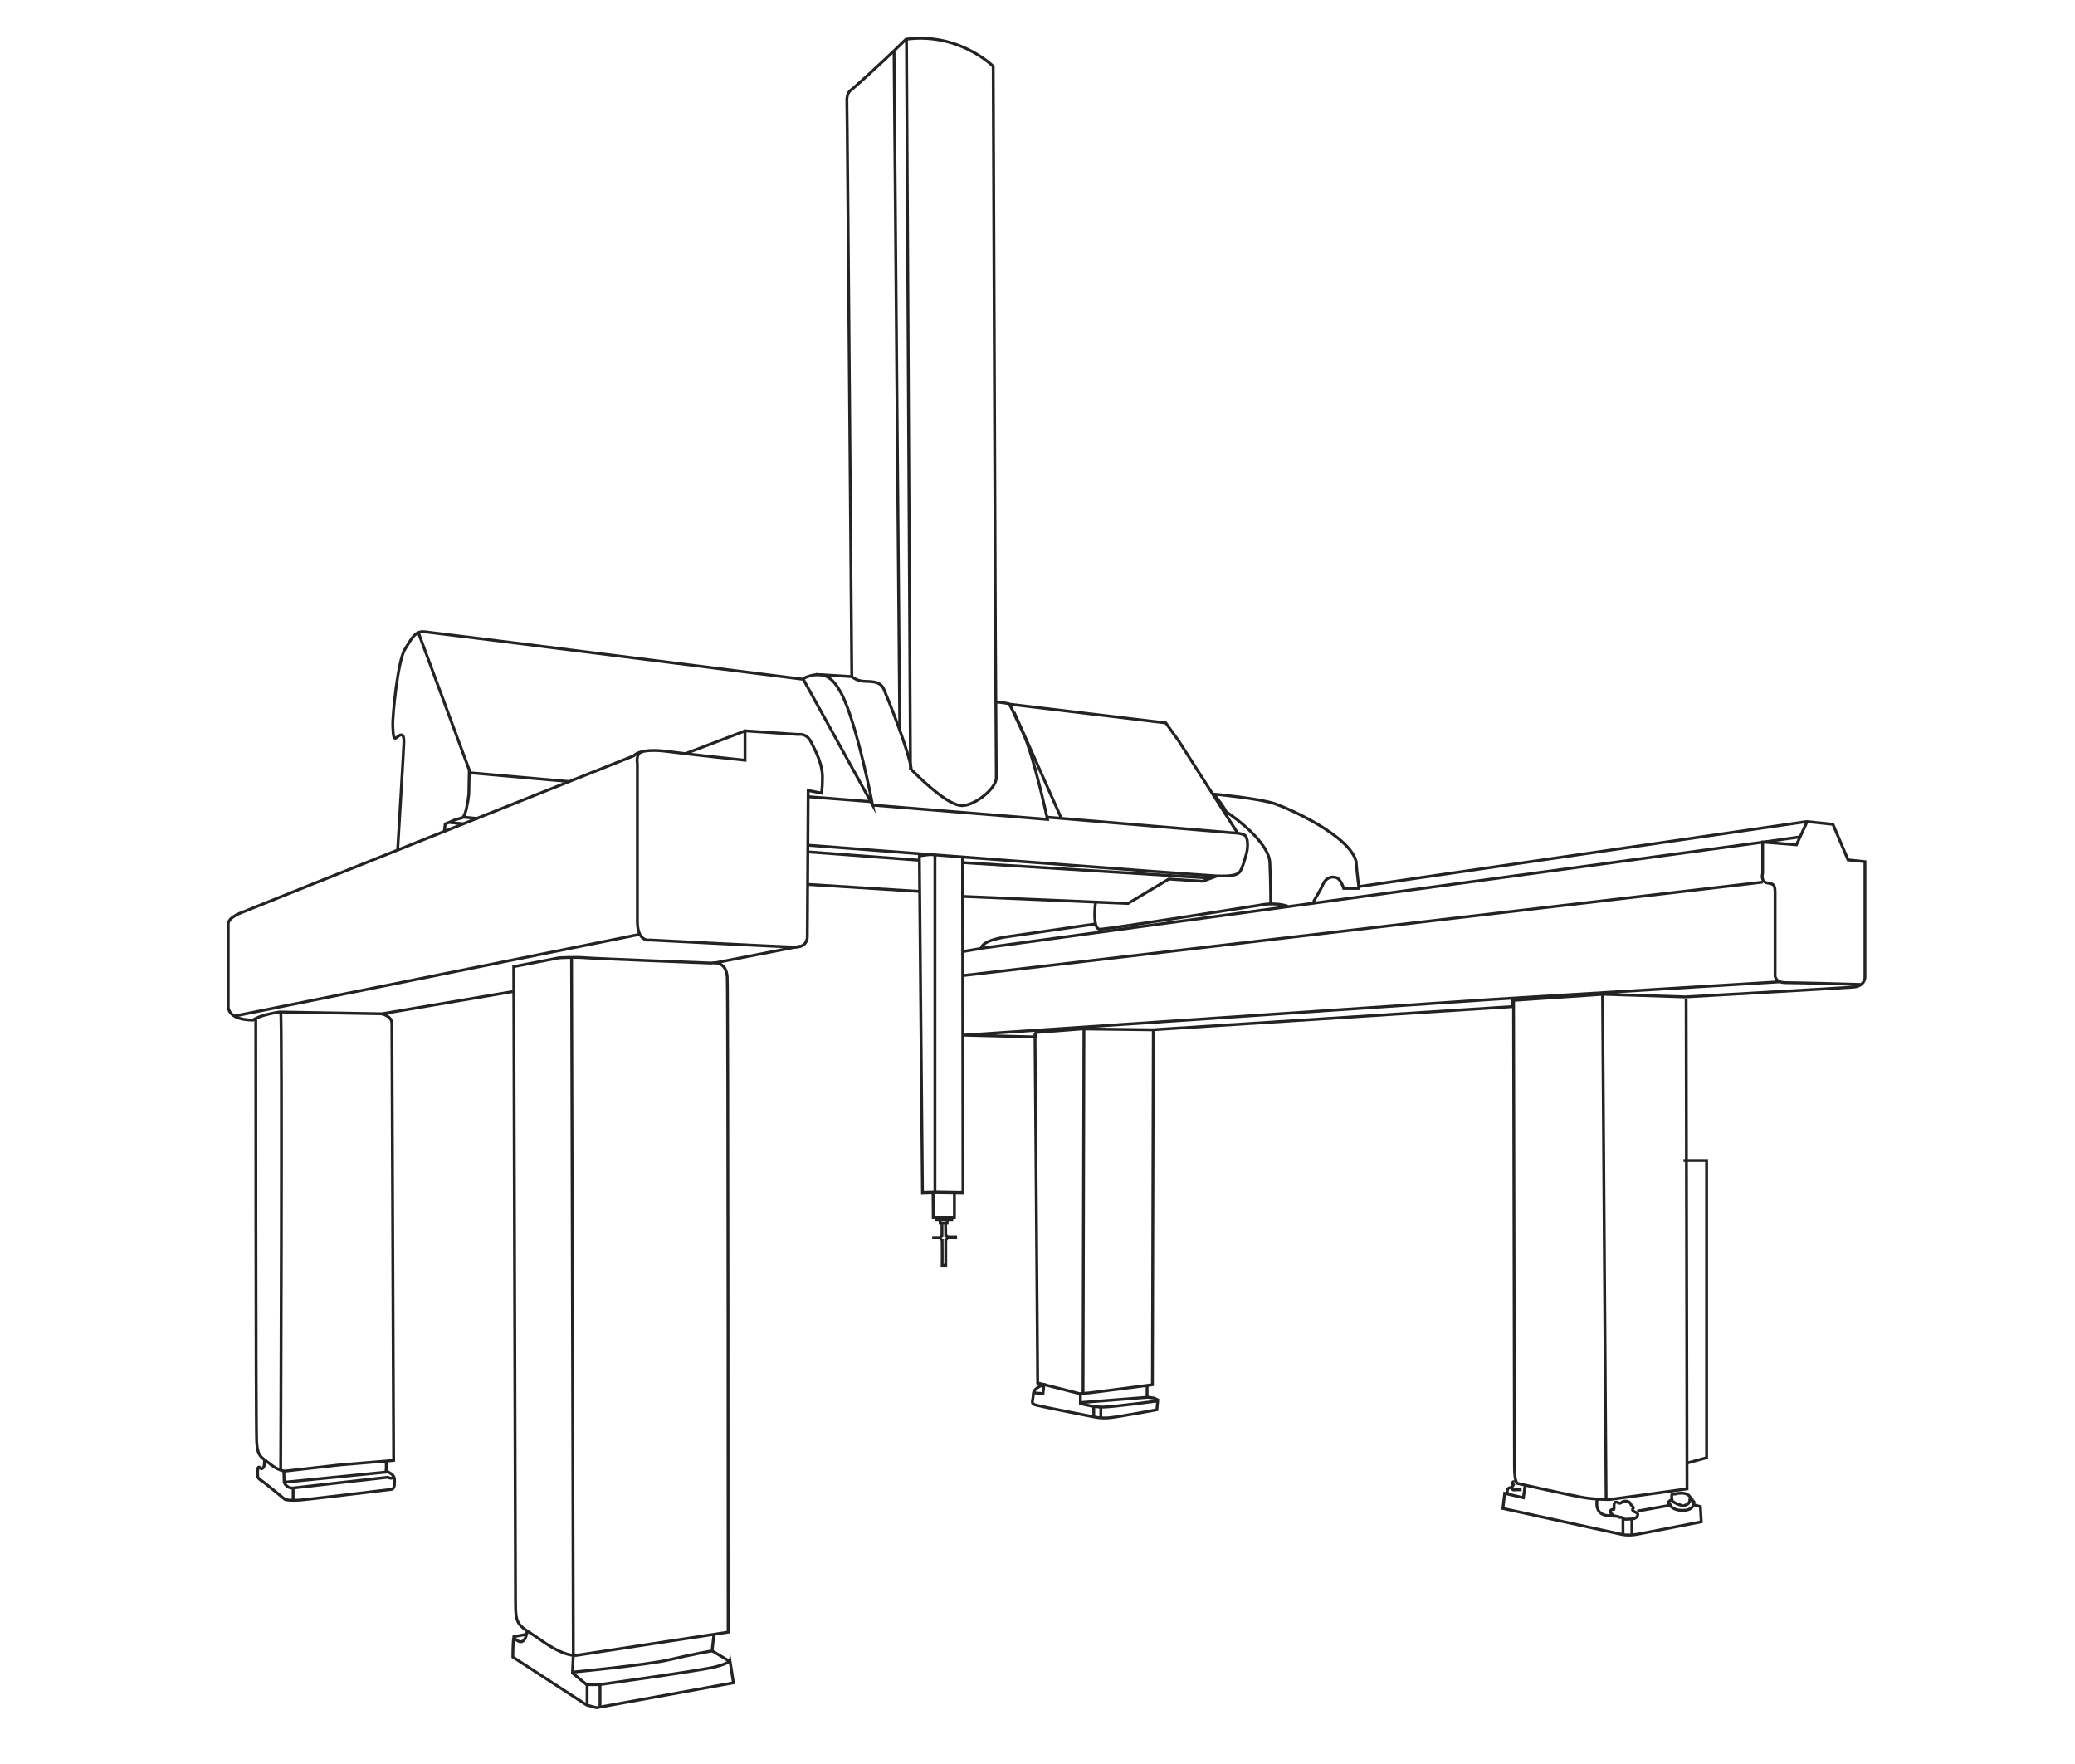 <?xml version="1.0" encoding="utf-8"?>
<!-- Generator: Adobe Illustrator 16.0.0, SVG Export Plug-In . SVG Version: 6.00 Build 0)  -->
<!DOCTYPE svg PUBLIC "-//W3C//DTD SVG 1.1//EN" "http://www.w3.org/Graphics/SVG/1.1/DTD/svg11.dtd">
<svg version="1.1" id="Layer_1" xmlns="http://www.w3.org/2000/svg" xmlns:xlink="http://www.w3.org/1999/xlink" x="0px" y="0px"
	 width="720px" height="612px" viewBox="0 0 720 612" enable-background="new 0 0 720 612" xml:space="preserve">
<g>
	<path fill="none" stroke="#232323" stroke-miterlimit="10" d="M177.956,344.008l-45.376,7.722l-35.498-0.621
		c0,0-6.786,0.926-9.256,2.793c-8.953,0-8.635-4.652-8.635-4.652v-28.695c0,0-0.318-1.859,4.001-3.694
		c4.322-1.853,136.732-54.647,136.732-54.647s1.862-2.765,11.431-1.537c9.568,1.246,27.157,3.077,27.157,3.077v-10.195l18.523,1.257
		c0,0,2.771-0.617,4.309,2.473c1.546,3.084,4.333,8.014,4.023,13.255c0,2.79-0.31,4.624-0.31,4.624l-4.628-0.927l-0.305,50.95
		c0,0,0,3.382-4.007,3.382c-4.02,0-50.634-2.455-50.634-2.455s-4.315,0.923-4.315-6.483v-54.638c0,0-0.766-4.166,1.999-4.166"/>
	<path fill="none" stroke="#232323" stroke-miterlimit="10" d="M178.26,335.37l15.748-3.073c0,0,5.856-0.319,9.25,0
		c3.394,0.283,43.52,1.834,43.52,1.834s5.258-1.228,5.568,4.951c0.31,6.164,0.31,227.167,0.31,227.167l-52.472,8.031
		c0,0-3.713,0.923-12.039-4.951c-8.34-5.862-9.264-4.625-9.264-13.577C178.881,546.812,178.26,335.37,178.26,335.37z"/>
	<path fill="none" stroke="#232323" stroke-miterlimit="10" d="M182.896,565.946c0,0-0.621,6.467-4.637,2.154
		c-0.304,1.846-0.304,6.786-0.304,6.786l25.62,16.664l3.394,0.923l47.535-8.635l-1.227-7.715c0,0-0.326,0.928-4.946,2.151
		c-4.638,1.246-40.437,6.199-40.437,6.199h-4.32l-4.937-4.03l0.301-6.48l-0.612-241.667"/>
	<path fill="none" stroke="#232323" stroke-miterlimit="10" d="M198.639,580.142c0,0,25.922-2.487,33.646-4.318
		c7.713-1.849,14.804-3.088,14.804-3.088l0.619-5.563"/>
	<line fill="none" stroke="#232323" stroke-miterlimit="10" x1="247.089" y1="572.735" x2="253.27" y2="576.443"/>
	<line fill="none" stroke="#232323" stroke-miterlimit="10" x1="178.26" y1="567.795" x2="182.744" y2="567.004"/>
	<g>
		<path fill="none" stroke="#232323" stroke-miterlimit="10" d="M132.277,351.729c0,0,3.699,0.621,3.699,3.382
			c0,2.786,0.612,151.568,0.612,151.568l-18.522,1.543l-19.133,2.165c0,0-2.152,0-5.243-2.481c-3.09-2.455-4.31-2.455-4.635-7.715
			c-0.303-5.241-0.303-146.911-0.303-146.911"/>
	</g>
	<g>
		<path fill="none" stroke="#232323" stroke-miterlimit="10" d="M91.84,506.355l-0.167,2.17c0,0-0.604,1.862-1.536,0.62
			c-0.463-0.454-0.757,0-0.757,1.696c0,1.686,0,2.005,1.22,2.761c1.241,0.784,8.333,6.646,8.333,6.646s1.696,0.473,5.407,0.167
			c3.712-0.314,31.484-3.693,31.484-3.693s1.228,0,1.075-2.647c0-1.548,0-2.456-2.932-3.688c0.16-1.559,0-3.556,0-3.556"/>
		<path fill="none" stroke="#232323" stroke-miterlimit="10" d="M98.477,510.388l0.153,3.999c0,0,0.922,2.173,3.24,1.849
			c2.32-0.301,32.712-3.708,32.712-3.708s1.543,0.937,1.863-0.291"/>
	</g>
	<line fill="none" stroke="#232323" stroke-miterlimit="10" x1="98.787" y1="514.238" x2="134.288" y2="510.693"/>
	<line fill="none" stroke="#232323" stroke-miterlimit="10" x1="101.713" y1="516.56" x2="101.713" y2="520.555"/>
	<line fill="none" stroke="#232323" stroke-miterlimit="10" x1="208.204" y1="584.445" x2="208.204" y2="592.168"/>
	<line fill="none" stroke="#232323" stroke-miterlimit="10" x1="203.727" y1="584.445" x2="203.727" y2="591.551"/>
	<g>
		<path fill="none" stroke="#232323" stroke-miterlimit="10" d="M97.392,510.071c0,0,0.616-158.963,0-158.963"/>
	</g>
	<line fill="none" stroke="#232323" stroke-miterlimit="10" x1="81.494" y1="352.489" x2="222.243" y2="324.099"/>
	<g>
		<path fill="none" stroke="#232323" stroke-miterlimit="10" d="M137.991,294.779c0,0,2.15-35.814,2.15-37.024
			c0-1.242,0.153-4.17-2.312-2.031c-1.08,0.955-1.384,0.316-1.535-3.697c-0.169-3.999,1.833-22.985,4.157-26.69
			c2.31-3.702,3.554-6.491,6.789-6.172c3.249,0.302,131.483,16.495,131.483,16.495l24.088,43.682c0,0-5.568-28.858-10.952-38.891
			c-2.621-4.791-5.713-8.482-13.136-5.093"/>
		<path fill="none" stroke="#232323" stroke-miterlimit="10" d="M145.24,219.639l17.595,47.524l-0.158,8.332
			c-0.309,2.913-1.083,7.095-2.008,8.017c0,0.305-2.318,0.636-3.537,1.228c-1.242,0.618-2.644,1.087-2.644,1.087l-0.302,2.636"/>
	</g>
	<line fill="none" stroke="#232323" stroke-miterlimit="10" x1="247.708" y1="334.131" x2="277.663" y2="328.269"/>
	<line fill="none" stroke="#232323" stroke-miterlimit="10" x1="162.835" y1="268.089" x2="197.563" y2="271.162"/>
	<line fill="none" stroke="#232323" stroke-miterlimit="10" x1="160.821" y1="283.512" x2="165.761" y2="283.98"/>
	<line fill="none" stroke="#232323" stroke-miterlimit="10" x1="156.034" y1="285.357" x2="160.821" y2="285.826"/>
	<line fill="none" stroke="#232323" stroke-miterlimit="10" x1="280.584" y1="276.425" x2="302.031" y2="278.118"/>
	<g>
		<path fill="none" stroke="#232323" stroke-miterlimit="10" d="M283.055,233.982l12.508,0.755c0,0,1.38,1.25,3.546,1.552
			c2.158,0.319,6.173-0.455,7.551,2.771c1.395,3.258,8.803,21.615,9.574,27.954c6.016,6.011,13.266,12.328,17.454,12.48
			c4.166,0.167,12.013-5.695,12.013-9.712c0-4.014-0.303-50.634-0.303-50.634l-0.766-196.136c0,0-11.884-11.892-30.248-9.411
			c-11.575,11.26-18.823,17.442-18.823,17.442s-1.856,0.759-1.704,4.166c0.167,3.378,1.704,199.528,1.704,199.528"/>
	</g>
	<line fill="none" stroke="#232323" stroke-miterlimit="10" x1="312.219" y1="253.723" x2="310.221" y2="17.604"/>
	<line fill="none" stroke="#232323" stroke-miterlimit="10" x1="314.546" y1="13.743" x2="315.925" y2="267.014"/>
	<g>
		<path fill="none" stroke="#232323" stroke-miterlimit="10" d="M302.963,279.342l60.497,4.94c0,0-4.787-22.36-8.634-30.391
			c-3.874-8.027-3.721-8.329-4.804-9.742c-2.153-0.454-4.469-0.621-4.469-0.621"/>
	</g>
	<polyline fill="none" stroke="#232323" stroke-miterlimit="10" points="350.339,244.316 404.509,250.803 409.154,257.286 
		429.364,288.906 	"/>
	<g>
		<path fill="none" stroke="#232323" stroke-miterlimit="10" d="M363.308,283.512l64.042,5.405c0,0,4.165,0,4.939,1.228
			c0.784,1.242,0.784,4.017,0.167,6.182c-0.639,2.169-1.242,4.625-2.176,6.019c-0.934,1.392-3.397,1.697-8.185,1.544
			c-4.776-0.152-141.82-10.664-141.82-10.664"/>
	</g>
	<line fill="none" stroke="#232323" stroke-miterlimit="10" x1="280.428" y1="295.553" x2="319.325" y2="298.48"/>
	<polyline fill="none" stroke="#232323" stroke-miterlimit="10" points="333.827,299.254 420.244,304.663 417.319,305.738 
		405.591,304.964 391.389,313.449 333.827,310.99 	"/>
	<line fill="none" stroke="#232323" stroke-miterlimit="10" x1="319.325" y1="309.282" x2="280.275" y2="306.831"/>
	<polyline fill="none" stroke="#232323" stroke-miterlimit="10" points="322.561,296.464 319.008,296.93 320.092,413.758 
		324.871,413.62 334.143,413.758 333.992,297.558 	"/>
	<line fill="none" stroke="#232323" stroke-miterlimit="10" x1="324.417" y1="296.464" x2="324.417" y2="413.453"/>
	<polyline fill="none" stroke="#232323" stroke-miterlimit="10" points="323.765,413.758 323.828,422.41 331.167,422.41 
		331.167,413.758 	"/>
	<polyline fill="none" stroke="#232323" stroke-miterlimit="10" points="324.934,422.512 324.934,423.213 330.251,423.213 
		330.251,422.396 	"/>
	<polyline fill="none" stroke="#232323" stroke-miterlimit="10" points="326.232,423.337 326.232,424.394 328.644,424.394 
		328.644,423.337 	"/>
	<g>
		<path fill="none" stroke="#232323" stroke-miterlimit="10" d="M326.856,424.503v4.209c0,0-1.363,0.851,0.06,1.482
			c0.07,3.335,0,8.818,0,8.818h1.245v-8.818c0,0,1.345-0.923,0-1.544c0-1.663-0.076-4.268-0.076-4.268"/>
	</g>
	<line fill="none" stroke="#232323" stroke-miterlimit="10" x1="328.703" y1="429.199" x2="332.097" y2="429.199"/>
	<line fill="none" stroke="#232323" stroke-miterlimit="10" x1="326.295" y1="429.442" x2="323.462" y2="429.442"/>
	<polyline fill="none" stroke="#232323" stroke-miterlimit="10" points="334.135,330.129 341.234,328.887 611.927,292.143 
		624.894,290.312 	"/>
	<path fill="none" stroke="#232323" stroke-miterlimit="10" d="M340.612,329.191c0,0-1.219-2.774,9.576-4.305
		c10.803-1.543,29.938-4.333,29.938-4.333"/>
	<path fill="none" stroke="#232323" stroke-miterlimit="10" d="M380.126,313.147c0,0-1.229,9.251,1.543,9.251
		c2.774,0,55.255-8.328,55.255-8.328s4.939-1.246,9.864,0.301"/>
	<path fill="none" stroke="#232323" stroke-miterlimit="10" d="M455.747,312.824c0,0,0.723-1.162,1.524-2.59
		c0.697-1.194,1.445-2.571,1.873-3.574c0.917-2.15,3.081-2.761,4.629-2.15c1.54,0.607,2.477,3.698,2.477,3.698h5.245
		c0-1.228-0.617-4.621-0.93-9.273c-2.158-8.924-22.839-18.198-28.1-20.058c-5.236-1.849-21.285-3.382-21.285-3.382
		s3.084,3.698,4.323,6.172c3.392,2.149,14.812,10.799,15.117,17.587c0.312,6.786,0.312,14.195,0.312,14.195"/>
	<path fill="none" stroke="#232323" stroke-miterlimit="10" d="M645.888,341.552c0,0-21.931-0.636-26.232-0.636
		c-4.336,0-3.719-3.072-3.719-3.072V309.45c0-2.79-0.918-2.79-2.463-3.073c-2.789-0.337-1.849-3.41-1.849-3.41v-10.824l11.726,0.944
		l3.708-8.031l8.943,0.922l5.256,12.35l5.866,0.621v40.133c0,0,0,3.072-4.017,3.378c-4.009,0.323-58.336,3.407-58.336,3.407
		l-28.4-0.923l-31.48,2.14l-0.321,2.165l-124.688,8.031l-24.395-0.309l-16.042,1.249v1.544l-24.999-0.621l182.42-12.35l100.63-6.168
		"/>
	<line fill="none" stroke="#232323" stroke-miterlimit="10" x1="334.135" y1="338.461" x2="611.625" y2="306.04"/>
	<line fill="none" stroke="#232323" stroke-miterlimit="10" x1="471.495" y1="307.587" x2="626.747" y2="285.056"/>
	<polyline fill="none" stroke="#232323" stroke-miterlimit="10" points="584.146,402.65 592.17,402.65 592.17,505.735 
		585.382,507.603 	"/>
	<g>
		<path fill="none" stroke="#232323" stroke-miterlimit="10" d="M585.077,346.488l0.305,170.071l-26.85,3.689
			c0,0-4.632,0-8.646-0.617c-4.017-0.606-23.152-4.926-23.152-4.926s-1.227,0.303-1.227-5.877c0-6.167-0.32-161.734-0.32-161.734"/>
	</g>
	<line fill="none" stroke="#232323" stroke-miterlimit="10" x1="556.069" y1="344.944" x2="557.305" y2="520.249"/>
	<g>
		<path fill="none" stroke="#232323" stroke-miterlimit="10" d="M529.206,515.312l-0.607,4.319l-6.484-1.532l-0.623,5.244
			l41.058,8.954c0,0,2.154,0.621,5.552,0c3.399-0.625,22.221-4.315,22.221-4.315l-0.301-5.26l-2.168-0.624"/>
		<path fill="none" stroke="#232323" stroke-miterlimit="10" d="M554.203,520.249c0,0-1.537,6.169,5.252,5.561"/>
	</g>
	<line fill="none" stroke="#232323" stroke-miterlimit="10" x1="568.101" y1="524.267" x2="580.144" y2="522.119"/>
	<g>
		<path fill="none" stroke="#232323" stroke-miterlimit="10" d="M523.029,518.1c0.026-0.833-0.188-1.45,0.619-1.864
			c0.282-0.152,0.649-0.04,0.944-0.287c0.279-0.243,0.355-0.515,0.552-0.85c-0.502-0.33-0.378-1.253,0.363-1.013"/>
		<path fill="none" stroke="#232323" stroke-miterlimit="10" d="M560.064,526.131c-0.071-0.019-0.148-0.045-0.24-0.081
			c-0.071-0.752-0.899-0.771-1.016-1.467c-0.121-0.832,0.631-0.923,1.22-0.971c0.189-0.758-0.413-2.63,0.985-2.451
			c0.461,0.048,0.636,0.56,1.234,0.338c0.541-0.152,0.606-0.517,1.213-0.64c1.05-0.186,1.986,0.123,2.408,1.015
			c0.225,0.515,0.375,0.496,0.69,0.849c0.61,0.649-0.279,0.483-0.036,1.257c0.247,0.756,2.557,0.653,1.524,2.165
			c-0.617,0.878-1.794,0.894-2.73,0.894c-0.45,0-1.112,0.119-1.555,0.032c-0.429-0.122-0.771-0.578-1.195-0.668l-0.657,0.029
			c-0.276-0.045-0.298-0.27-0.588-0.319c-0.541-0.132-1.079,0.166-1.258-0.617"/>
		<path fill="none" stroke="#232323" stroke-miterlimit="10" d="M586.392,519.255c0.316,0.515-0.014,1.562-0.306,2.03
			c-0.275,0.497-0.704,0.723-1.256,0.908c-0.356,0.115-0.504,0.301-0.992,0.229c-0.374-0.052-0.498-0.215-0.796-0.292
			c-0.472-0.104-0.596-0.104-1.053-0.333c-0.334-0.149-0.675-0.393-0.999-0.527c-0.555-0.247-0.773-0.501-0.847-1.081
			c-0.05-0.332-0.166-1.512,0.044-1.74c0.183-0.167,0.865-0.059,1.119-0.105c0.319-0.062,0.562-0.225,0.988-0.243
			c0.763-0.045,1.688-0.135,2.403,0.061C585.2,518.295,586.072,518.738,586.392,519.255"/>
		<path fill="none" stroke="#232323" stroke-miterlimit="10" d="M524.319,516.56c0.382-0.138,0.433,0.206,0.734,0.316
			c0.272,0.105,0.729-0.016,1.017-0.016c0.636,0,1.271,0,1.907,0h-0.167"/>
		<path fill="none" stroke="#232323" stroke-miterlimit="10" d="M580.138,519.962c-0.103,0.501-0.662,0.593-0.934,0.897
			c-0.303,0.334-0.287,0.033-0.244,0.545c0.022,0.148,0.379,0.636,0.472,0.789c0.741,1.089,2.224,1.706,3.48,1.768
			c1.351,0.052,2.594,0.152,3.717-0.617c0.606-0.428,0.686-0.544,0.915-1.245c0.155-0.436,0.657-1.33-0.251-1.269
			c-0.044-0.185-0.076-0.352-0.105-0.52c-0.498-0.072-0.759-0.133-1.181-0.349"/>
		<path fill="none" stroke="#232323" stroke-miterlimit="10" d="M359.134,358.522l0.932,121.292l14.505,3.698
			c0,0,0.931,0,3.706-0.288c2.782-0.333,21.604-2.793,21.604-2.793l0.306-123.46"/>
	</g>
	<line fill="none" stroke="#232323" stroke-miterlimit="10" x1="376.111" y1="356.972" x2="375.806" y2="483.513"/>
	<g>
		<path fill="none" stroke="#232323" stroke-miterlimit="10" d="M358.52,483.225l3.395,0.288l0.303-3.081
			c0,0-3.698,0.944-3.698,3.41c0,2.461-1.227,3.081,1.229,3.703c2.469,0.62,19.771,3.995,19.771,3.995s2.455,0.625,5.541,0.305
			c3.104-0.305,16.36-2.757,16.36-2.757l0.306-3.41l-1.224-0.622l-2.168-0.301l-23.45,1.863"/>
		<path fill="none" stroke="#232323" stroke-miterlimit="10" d="M374.885,483.513v3.41c0,0,4.308,1.242,7.707,1.242
			c3.41,0,19.446-2.168,19.446-2.168"/>
	</g>
	<line fill="none" stroke="#232323" stroke-miterlimit="10" x1="379.52" y1="487.846" x2="379.52" y2="491.54"/>
	<line fill="none" stroke="#232323" stroke-miterlimit="10" x1="381.975" y1="487.846" x2="381.975" y2="491.859"/>
	<line fill="none" stroke="#232323" stroke-miterlimit="10" x1="563.16" y1="527.038" x2="563.16" y2="531.996"/>
	<line fill="none" stroke="#232323" stroke-miterlimit="10" x1="566.247" y1="527.038" x2="566.247" y2="532.298"/>
	<line fill="none" stroke="#232323" stroke-miterlimit="10" x1="398.032" y1="480.756" x2="398.032" y2="484.755"/>
	<line fill="none" stroke="#232323" stroke-miterlimit="10" x1="237.515" y1="261.588" x2="258.511" y2="253.585"/>
	<line fill="none" stroke="#232323" stroke-miterlimit="10" x1="351.884" y1="247.105" x2="368.096" y2="283.512"/>
</g>
</svg>
